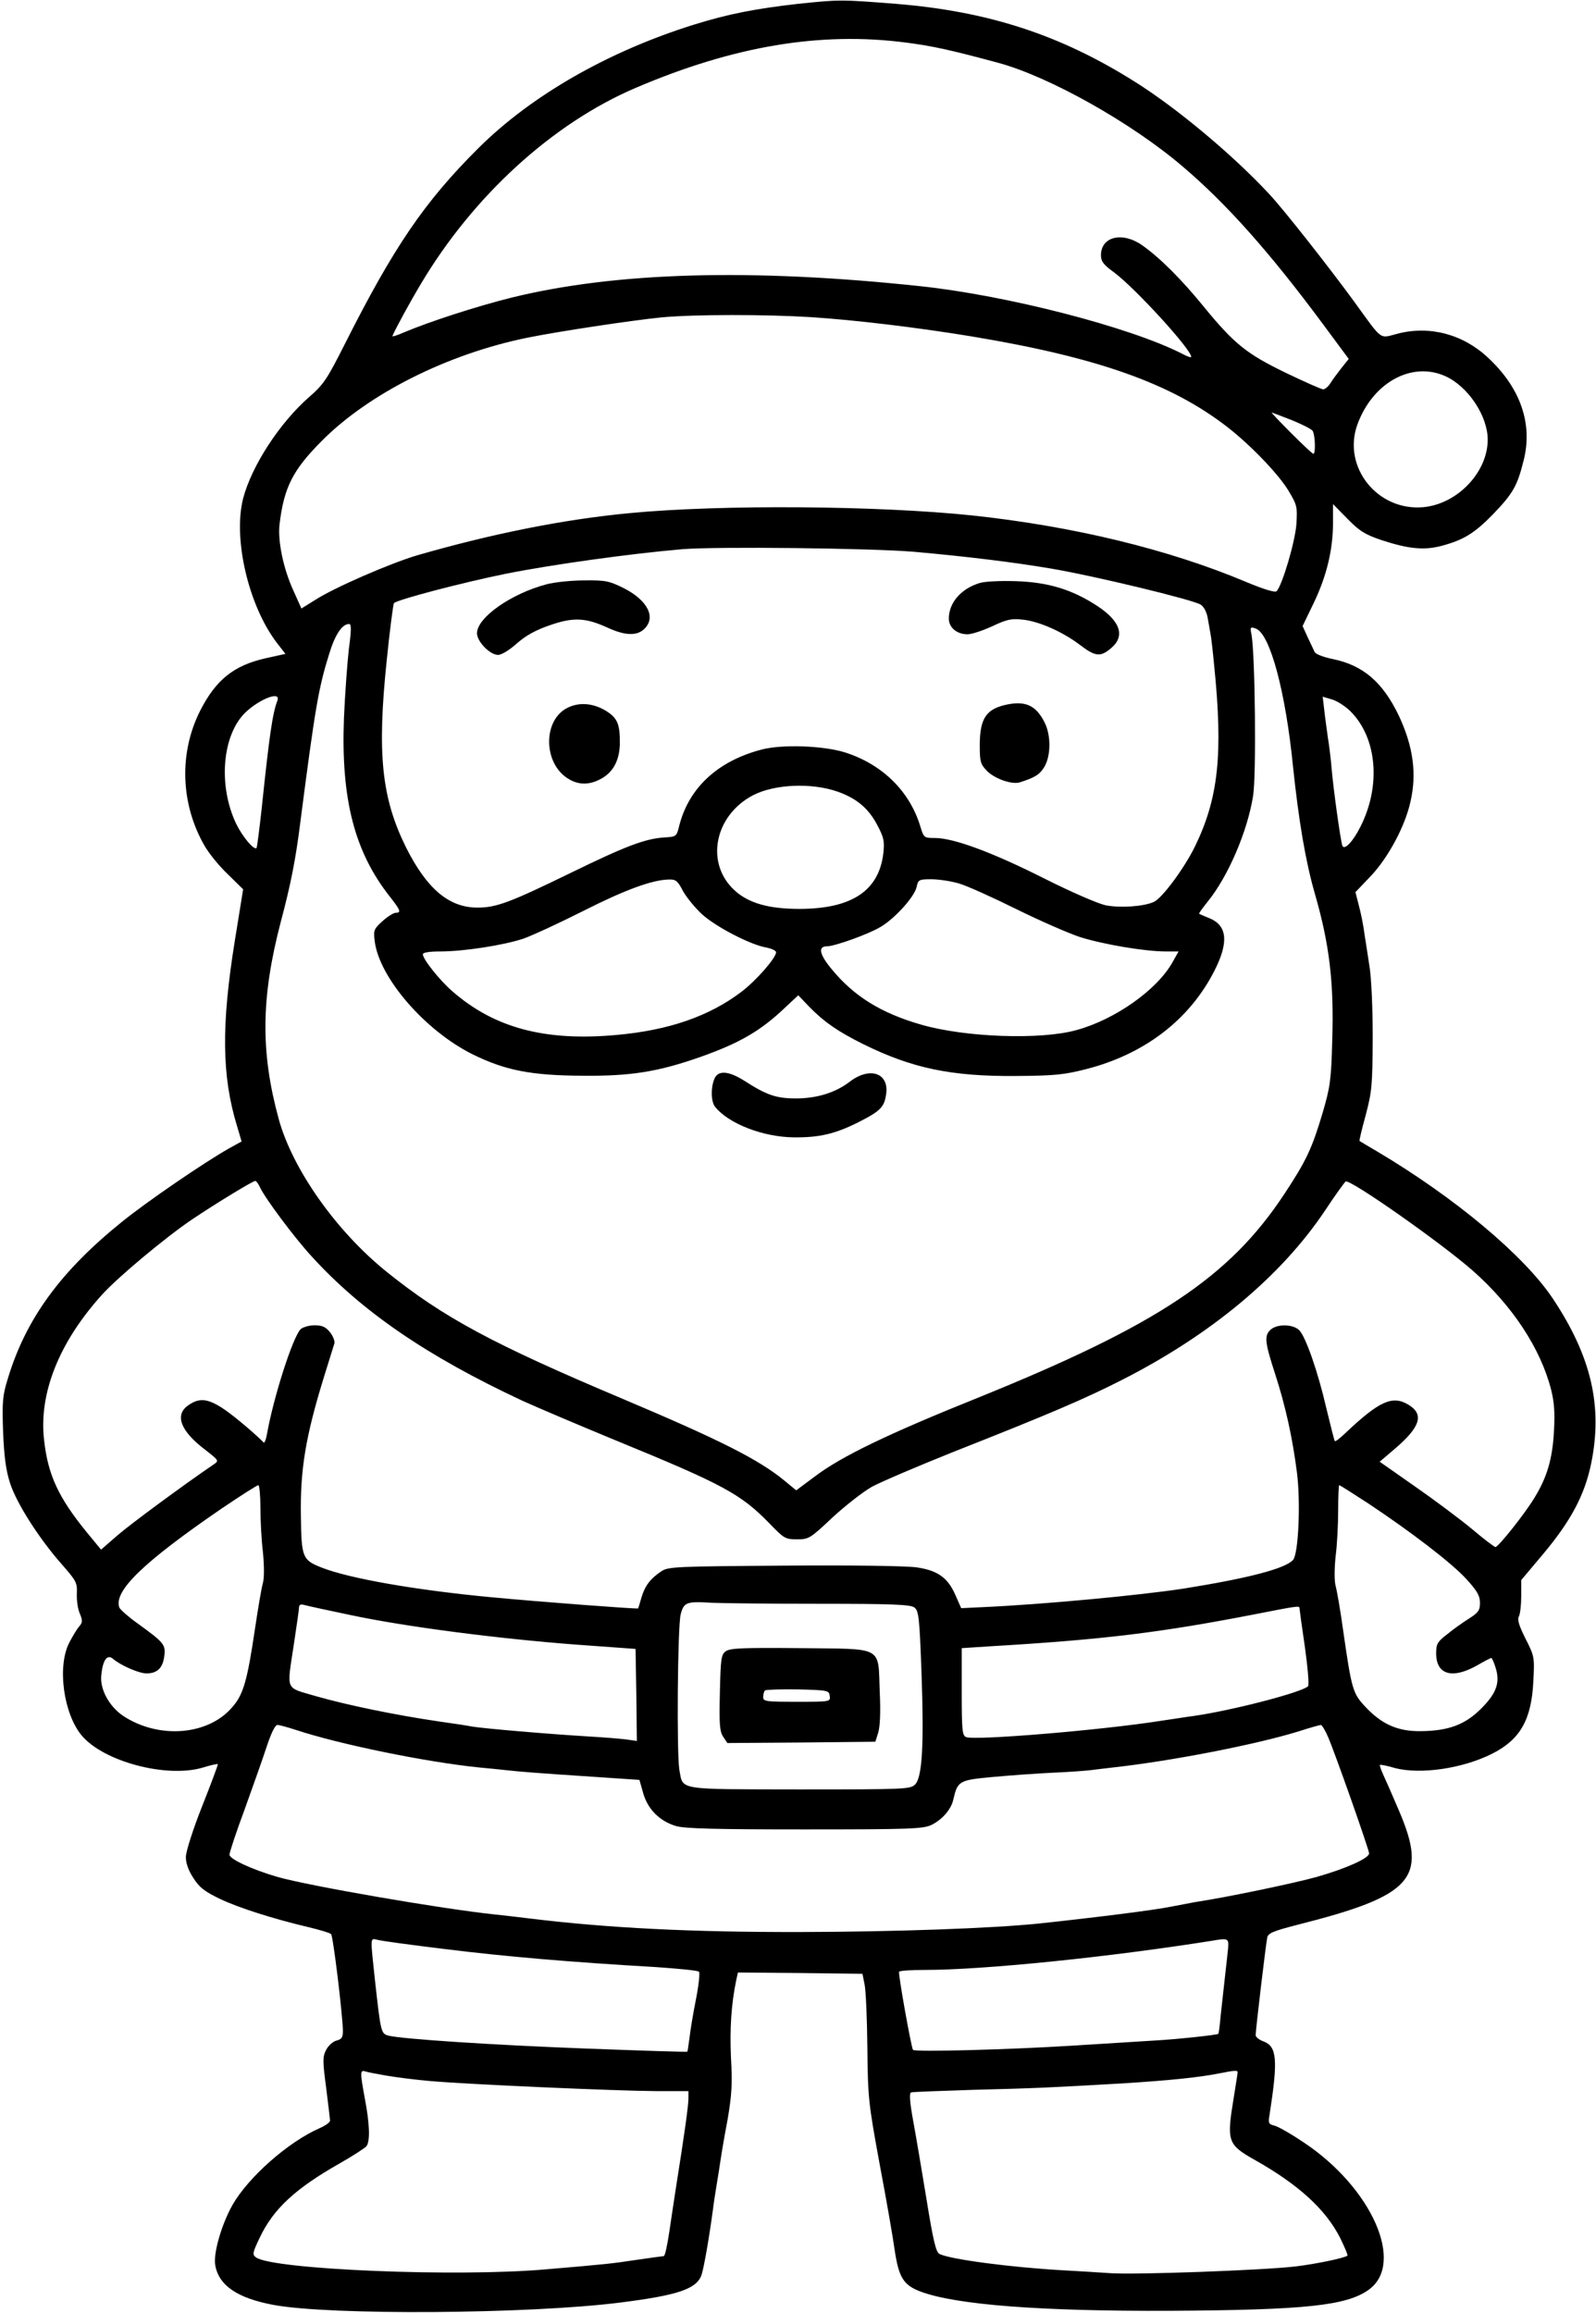 <?xml version="1.0" standalone="no"?>
<!DOCTYPE svg PUBLIC "-//W3C//DTD SVG 20010904//EN"
 "http://www.w3.org/TR/2001/REC-SVG-20010904/DTD/svg10.dtd">
<svg version="1.0" xmlns="http://www.w3.org/2000/svg"
 width="619pt" height="897pt" viewBox="0 0 619 897"
 preserveAspectRatio="xMidYMid meet">
<g transform="translate(0,897) scale(0.1,-0.1)"
fill="#000000" stroke="none">
<path d="M3094 8955 c-166 -19 -269 -39 -404 -81 -332 -104 -629 -274 -835
-479 -209 -208 -328 -383 -518 -760 -68 -135 -82 -156 -137 -204 -115 -100
-224 -268 -257 -394 -40 -156 21 -416 130 -559 l34 -44 -77 -17 c-124 -28
-193 -84 -254 -204 -82 -163 -76 -359 16 -521 17 -30 57 -80 91 -112 l60 -59
-32 -198 c-53 -328 -51 -526 8 -719 l18 -61 -49 -27 c-97 -55 -315 -204 -413
-283 -240 -193 -375 -378 -445 -611 -20 -64 -22 -89 -18 -205 4 -98 11 -149
27 -199 25 -78 112 -214 199 -313 58 -66 62 -73 60 -116 -1 -26 4 -61 12 -78
11 -27 10 -34 -3 -49 -8 -9 -25 -37 -38 -62 -48 -92 -23 -276 48 -361 85 -101
327 -165 467 -125 32 10 59 16 61 14 1 -2 -26 -75 -61 -163 -35 -88 -63 -176
-63 -196 -1 -22 9 -52 28 -81 24 -38 43 -53 103 -82 73 -35 208 -78 348 -111
41 -10 79 -21 84 -26 8 -7 44 -305 46 -375 0 -26 -5 -33 -25 -38 -13 -3 -32
-20 -40 -36 -14 -27 -14 -42 0 -147 8 -65 15 -122 15 -128 0 -6 -18 -19 -41
-29 -122 -54 -275 -189 -337 -297 -43 -76 -76 -191 -67 -235 14 -78 86 -127
225 -153 217 -41 990 -36 1346 9 221 28 294 52 314 105 9 23 30 143 45 255 3
25 10 70 15 100 5 30 12 73 15 95 3 22 15 92 27 155 16 95 19 137 13 240 -5
111 1 208 21 303 l6 27 241 -2 242 -3 8 -40 c5 -22 10 -132 11 -245 2 -197 4
-215 48 -455 26 -137 52 -287 58 -332 16 -106 34 -136 102 -161 137 -51 465
-76 963 -74 530 3 688 20 774 82 141 102 12 394 -251 570 -49 33 -101 63 -115
66 -23 6 -25 10 -19 43 33 213 29 264 -24 284 -17 6 -30 17 -30 24 0 21 40
357 45 379 4 17 24 25 117 49 447 113 506 179 395 440 -26 61 -54 125 -63 144
-8 18 -14 35 -12 36 2 2 28 -3 58 -12 99 -26 264 -2 378 56 109 55 152 133
159 281 5 93 4 97 -30 164 -26 52 -33 75 -26 87 5 10 9 45 9 79 l0 62 85 101
c108 129 161 229 186 350 46 222 1 416 -148 640 -111 167 -381 393 -683 572
-36 21 -66 39 -67 40 -2 1 9 46 24 101 24 91 26 115 27 299 0 115 -5 234 -13
280 -7 44 -14 94 -17 110 -8 58 -15 90 -26 132 l-11 43 62 65 c66 71 130 190
151 284 26 110 11 217 -45 336 -62 129 -138 195 -256 219 -35 7 -66 19 -70 27
-4 8 -16 34 -27 57 l-20 44 44 91 c50 105 74 206 74 310 l0 72 56 -57 c47 -48
68 -61 133 -83 104 -34 164 -40 232 -22 86 23 128 49 200 123 77 80 94 110
118 207 37 143 -12 283 -138 400 -97 91 -226 125 -350 93 -73 -19 -57 -30
-168 123 -97 133 -273 357 -330 418 -141 152 -359 334 -520 435 -290 183 -570
274 -927 303 -215 17 -220 17 -382 0z m419 -150 c102 -13 175 -29 360 -79 198
-54 515 -232 713 -401 170 -144 338 -333 542 -608 l103 -139 -28 -35 c-15 -19
-35 -46 -43 -59 -8 -13 -21 -24 -28 -24 -7 0 -72 29 -145 64 -151 73 -200 112
-317 255 -86 106 -171 191 -239 239 -77 55 -161 35 -161 -38 0 -24 10 -37 53
-68 83 -63 297 -297 297 -326 0 -4 -17 2 -37 13 -203 103 -676 225 -1013 261
-655 70 -1182 55 -1585 -44 -137 -34 -321 -94 -418 -135 -27 -12 -47 -18 -45
-14 15 34 69 133 111 203 203 341 511 622 832 759 381 163 718 219 1048 176z
m-368 -1065 c171 -11 413 -40 625 -75 487 -81 772 -182 990 -351 89 -69 196
-180 236 -245 35 -58 36 -64 32 -132 -5 -68 -55 -238 -77 -260 -6 -6 -51 8
-118 36 -299 126 -669 216 -1063 258 -363 38 -972 43 -1327 9 -256 -24 -535
-80 -826 -164 -104 -31 -321 -125 -395 -173 l-53 -33 -30 67 c-40 86 -62 194
-55 258 17 144 51 212 165 326 182 183 487 336 795 399 123 25 410 68 521 79
127 12 404 12 580 1z m2461 -229 c88 -40 164 -154 164 -246 0 -127 -118 -250
-250 -262 -177 -16 -314 155 -256 319 59 164 211 248 342 189z m-597 -170 c40
-16 77 -35 82 -42 10 -16 12 -89 3 -89 -4 0 -42 36 -86 80 -44 44 -78 80 -76
80 2 0 36 -13 77 -29z m-1464 -511 c202 -18 383 -40 531 -65 171 -29 551 -121
581 -140 13 -9 24 -30 28 -57 4 -24 9 -52 11 -63 2 -11 8 -62 13 -115 35 -344
17 -516 -75 -704 -40 -82 -127 -200 -159 -214 -40 -18 -130 -24 -187 -13 -31
7 -135 52 -242 106 -197 99 -347 155 -420 155 -42 0 -43 1 -56 43 -41 138
-148 243 -293 289 -83 26 -244 32 -323 11 -169 -44 -281 -147 -319 -293 -11
-45 -11 -45 -60 -48 -74 -5 -150 -34 -365 -139 -232 -113 -285 -133 -358 -133
-111 0 -197 73 -278 235 -94 191 -112 361 -74 725 12 118 25 218 28 221 15 14
267 80 435 114 181 36 484 78 683 95 134 11 735 4 899 -10z m-2192 -377 c-6
-54 -15 -174 -19 -268 -12 -315 41 -520 180 -695 39 -50 43 -60 21 -60 -8 0
-31 -14 -51 -32 -33 -30 -36 -35 -31 -76 16 -142 195 -349 380 -441 126 -62
226 -82 425 -83 187 -2 294 15 459 73 155 55 235 102 333 196 l46 43 44 -46
c57 -58 109 -94 207 -143 190 -94 342 -126 593 -124 152 1 188 5 274 27 226
58 400 192 496 381 57 112 50 177 -22 205 -18 7 -35 15 -37 16 -2 2 13 22 32
46 80 98 155 273 177 411 13 78 8 547 -6 625 -6 30 -5 32 17 24 55 -21 115
-244 144 -536 22 -209 48 -364 84 -490 58 -200 75 -349 68 -571 -4 -153 -8
-181 -37 -280 -41 -138 -63 -186 -149 -316 -213 -323 -492 -508 -1186 -789
-351 -141 -531 -228 -633 -305 l-74 -55 -46 38 c-100 82 -249 157 -625 316
-505 213 -697 316 -918 494 -195 157 -365 398 -418 592 -71 260 -69 471 8 765
38 142 58 244 75 380 58 449 71 526 113 660 23 75 50 115 77 115 9 0 9 -23 -1
-97z m-277 -200 c-19 -48 -32 -140 -61 -418 -9 -82 -18 -151 -20 -154 -10 -9
-53 42 -78 92 -72 149 -56 347 36 435 57 53 137 83 123 45z m4162 -42 c103
-103 119 -289 38 -448 -29 -58 -63 -93 -70 -72 -7 21 -34 214 -41 294 -3 39
-10 95 -15 125 -4 30 -11 78 -14 107 l-6 51 37 -11 c20 -6 52 -27 71 -46z
m-1990 -311 c74 -26 121 -65 155 -131 25 -47 28 -61 23 -108 -17 -146 -123
-216 -326 -216 -118 0 -196 22 -250 71 -116 105 -80 291 71 370 84 43 226 49
327 14z m-599 -386 c14 -25 47 -65 74 -90 54 -49 189 -119 250 -129 20 -4 37
-12 37 -18 0 -22 -78 -111 -135 -154 -124 -94 -281 -149 -485 -167 -276 -25
-472 27 -635 169 -49 42 -115 125 -115 144 0 7 25 11 68 11 90 0 246 24 323
50 34 12 138 60 231 107 162 82 268 121 333 122 26 1 34 -6 54 -45z m1069 30
c32 -9 131 -54 222 -99 91 -45 203 -94 248 -109 92 -29 253 -56 333 -56 l50 0
-23 -41 c-60 -108 -223 -223 -373 -264 -140 -39 -432 -28 -602 21 -157 45
-262 111 -348 216 -48 58 -53 88 -17 88 29 0 161 47 207 75 55 32 132 117 140
155 6 28 9 30 57 30 27 0 75 -7 106 -16z m-2710 -1178 c19 -42 133 -195 201
-269 194 -213 446 -386 816 -559 55 -25 217 -94 360 -153 422 -173 488 -209
600 -324 56 -58 61 -61 106 -61 46 0 51 3 138 85 50 46 119 100 153 119 35 19
178 80 318 136 375 148 510 206 655 280 343 175 614 401 784 655 40 61 77 111
80 113 20 8 370 -238 493 -346 153 -135 263 -301 304 -462 12 -48 15 -89 11
-160 -6 -110 -27 -180 -77 -261 -37 -61 -139 -189 -150 -189 -4 0 -45 31 -91
70 -46 38 -146 113 -221 165 l-137 96 61 52 c98 84 112 133 49 170 -61 36
-112 13 -243 -111 -21 -20 -39 -34 -41 -31 -2 2 -16 58 -32 124 -33 144 -81
281 -106 306 -24 24 -86 25 -111 2 -25 -23 -23 -47 17 -170 41 -126 68 -250
85 -383 15 -117 6 -317 -15 -340 -31 -34 -174 -71 -424 -111 -176 -27 -554
-62 -779 -72 l-84 -4 -23 52 c-29 66 -68 94 -148 106 -37 6 -251 9 -513 7
-424 -3 -452 -4 -479 -22 -42 -28 -63 -55 -77 -101 -6 -22 -12 -41 -13 -43 -2
-3 -374 25 -565 43 -300 28 -559 74 -664 116 -73 29 -77 39 -79 199 -3 180 18
307 88 535 21 66 39 127 42 135 2 9 -5 28 -17 43 -17 21 -30 27 -60 27 -21 0
-45 -7 -54 -15 -31 -32 -105 -263 -131 -409 -4 -22 -10 -35 -13 -30 -4 5 -34
33 -67 61 -126 107 -169 123 -226 82 -52 -37 -29 -99 66 -171 55 -43 55 -43
33 -58 -116 -79 -325 -233 -374 -276 l-62 -54 -56 68 c-110 135 -150 222 -165
357 -21 181 58 379 224 563 61 68 247 223 349 292 95 64 237 150 246 150 4 0
12 -11 18 -24z m2 -1243 c0 -49 4 -127 10 -175 5 -55 5 -100 -1 -120 -5 -18
-18 -94 -29 -168 -31 -210 -46 -263 -91 -313 -94 -108 -284 -122 -421 -32 -55
37 -92 105 -85 160 6 58 23 81 46 61 29 -25 100 -56 129 -56 41 0 63 20 69 66
6 46 0 53 -105 129 -35 25 -65 52 -69 60 -24 64 94 177 396 384 74 50 138 91
143 91 4 0 8 -39 8 -87z m4297 16 c167 -111 325 -232 381 -294 41 -45 52 -64
52 -91 0 -29 -6 -38 -42 -61 -24 -15 -62 -42 -85 -61 -38 -29 -43 -38 -43 -74
0 -83 62 -101 157 -48 29 17 55 30 57 30 2 0 10 -16 16 -36 19 -58 5 -100 -54
-159 -63 -64 -128 -88 -236 -89 -90 -1 -152 27 -217 97 -46 50 -51 66 -83 289
-11 81 -25 160 -30 178 -5 19 -5 64 0 113 6 45 10 126 10 180 0 53 2 97 4 97
3 0 53 -32 113 -71z m-2127 -389 c283 0 350 -3 366 -14 17 -13 20 -34 28 -253
10 -280 3 -406 -25 -434 -18 -18 -39 -19 -448 -19 -480 1 -451 -4 -466 75 -11
62 -7 559 5 604 12 47 23 51 119 45 41 -2 230 -4 421 -4z m-1819 -44 c212 -45
568 -91 869 -114 l235 -17 3 -179 2 -178 -42 6 c-24 3 -86 8 -138 11 -166 10
-411 31 -460 39 -14 3 -72 12 -130 20 -170 25 -357 64 -472 97 -125 37 -116
16 -88 204 11 72 20 136 20 143 0 8 7 11 18 8 9 -3 92 -21 183 -40z m3679 27
c0 -3 9 -71 21 -151 11 -79 17 -148 12 -152 -25 -24 -296 -94 -443 -115 -25
-3 -85 -13 -135 -20 -224 -35 -713 -76 -748 -62 -15 6 -17 27 -17 176 l0 169
108 7 c441 26 661 53 1027 124 168 33 175 34 175 24z m-3893 -472 c169 -56
506 -125 713 -146 36 -3 81 -8 100 -10 51 -6 143 -13 342 -26 l178 -12 15 -53
c18 -61 63 -107 127 -126 33 -10 155 -13 498 -13 410 0 459 2 492 17 41 20 76
59 85 97 17 74 22 77 150 89 65 6 173 14 240 17 67 3 132 8 145 10 13 2 50 6
83 10 228 25 556 89 721 140 43 14 83 25 87 25 4 0 17 -21 28 -47 28 -65 159
-437 159 -451 0 -19 -90 -59 -202 -91 -85 -24 -347 -79 -473 -98 -16 -3 -59
-11 -95 -18 -63 -13 -294 -42 -510 -65 -185 -19 -555 -32 -920 -33 -426 -1
-750 15 -1060 53 -41 5 -100 12 -130 15 -203 21 -724 111 -845 146 -99 29
-185 69 -185 86 0 8 26 88 59 176 32 89 71 199 86 245 17 51 32 82 41 82 8 0
40 -9 71 -19z m578 -850 c233 -29 490 -51 819 -70 87 -6 162 -13 167 -18 4 -4
-1 -53 -12 -108 -11 -55 -22 -122 -25 -150 -4 -27 -7 -51 -8 -52 -2 -2 -178 4
-392 12 -371 14 -713 37 -767 50 -29 8 -30 11 -52 208 -19 178 -20 170 8 164
12 -4 130 -20 262 -36z m3038 2 c-2 -21 -8 -74 -13 -118 -5 -44 -12 -109 -16
-145 -3 -36 -7 -66 -9 -68 -4 -4 -157 -21 -250 -26 -49 -3 -193 -12 -320 -20
-240 -15 -607 -25 -614 -16 -7 10 -58 295 -54 303 2 4 48 7 102 7 224 0 708
49 1111 113 64 11 66 10 63 -30z m-3264 -493 c35 -6 111 -16 170 -21 147 -13
719 -38 874 -39 l127 0 0 -28 c0 -28 -14 -130 -50 -357 -10 -66 -21 -138 -24
-160 -9 -59 -17 -95 -22 -95 -2 0 -48 -6 -102 -14 -99 -15 -117 -17 -352 -37
-346 -31 -1062 -1 -1127 46 -15 11 -14 17 14 76 53 112 138 191 311 289 51 29
97 59 103 66 15 19 13 86 -6 185 -19 104 -19 112 3 105 9 -3 46 -10 81 -16z
m3301 13 c0 -5 -7 -48 -15 -98 -28 -170 -24 -182 80 -241 171 -96 277 -193
333 -304 17 -35 30 -65 28 -68 -10 -9 -119 -32 -201 -42 -130 -15 -626 -33
-720 -26 -44 3 -125 8 -180 11 -202 11 -445 43 -482 64 -13 7 -24 53 -49 208
-18 109 -41 247 -52 306 -14 77 -16 110 -8 112 6 2 115 6 241 10 241 6 303 9
580 25 175 11 296 23 375 39 60 12 70 12 70 4z"/>
<path d="M2120 6704 c-137 -36 -270 -129 -270 -190 0 -32 50 -84 82 -84 13 0
44 19 72 44 35 31 73 52 128 71 92 32 139 30 226 -10 66 -30 111 -32 140 -5
48 45 14 112 -79 159 -56 28 -71 31 -153 30 -50 0 -116 -7 -146 -15z"/>
<path d="M3800 6709 c-73 -22 -120 -77 -120 -138 0 -35 31 -61 73 -61 15 0 58
14 95 31 55 26 74 31 117 26 63 -6 154 -46 222 -97 61 -47 81 -49 122 -14 56
47 37 105 -55 165 -97 63 -189 91 -314 95 -58 2 -121 -1 -140 -7z"/>
<path d="M3913 6239 c-87 -16 -113 -52 -113 -160 0 -64 3 -73 28 -99 31 -31
98 -54 128 -44 59 19 76 30 94 59 26 43 27 123 1 174 -32 63 -71 82 -138 70z"/>
<path d="M2192 6220 c-86 -53 -82 -208 7 -267 41 -28 85 -29 131 -4 47 25 72
70 74 134 1 80 -9 103 -57 132 -53 31 -110 32 -155 5z"/>
<path d="M2770 4784 c-14 -35 -12 -87 3 -106 52 -66 187 -118 306 -119 98 -1
159 13 249 58 87 44 102 59 109 111 11 81 -64 106 -141 47 -56 -43 -128 -65
-209 -65 -77 0 -114 13 -201 69 -62 39 -103 41 -116 5z"/>
<path d="M2815 2566 c-18 -13 -20 -28 -23 -161 -3 -121 -1 -150 13 -171 l16
-24 287 2 287 3 11 35 c7 22 10 79 6 158 -7 181 19 166 -309 170 -223 2 -271
0 -288 -12z m403 -173 c3 -23 3 -23 -127 -23 -120 0 -131 1 -131 18 0 10 3 22
7 26 4 3 61 5 127 4 117 -3 121 -4 124 -25z"/>
</g>
</svg>
